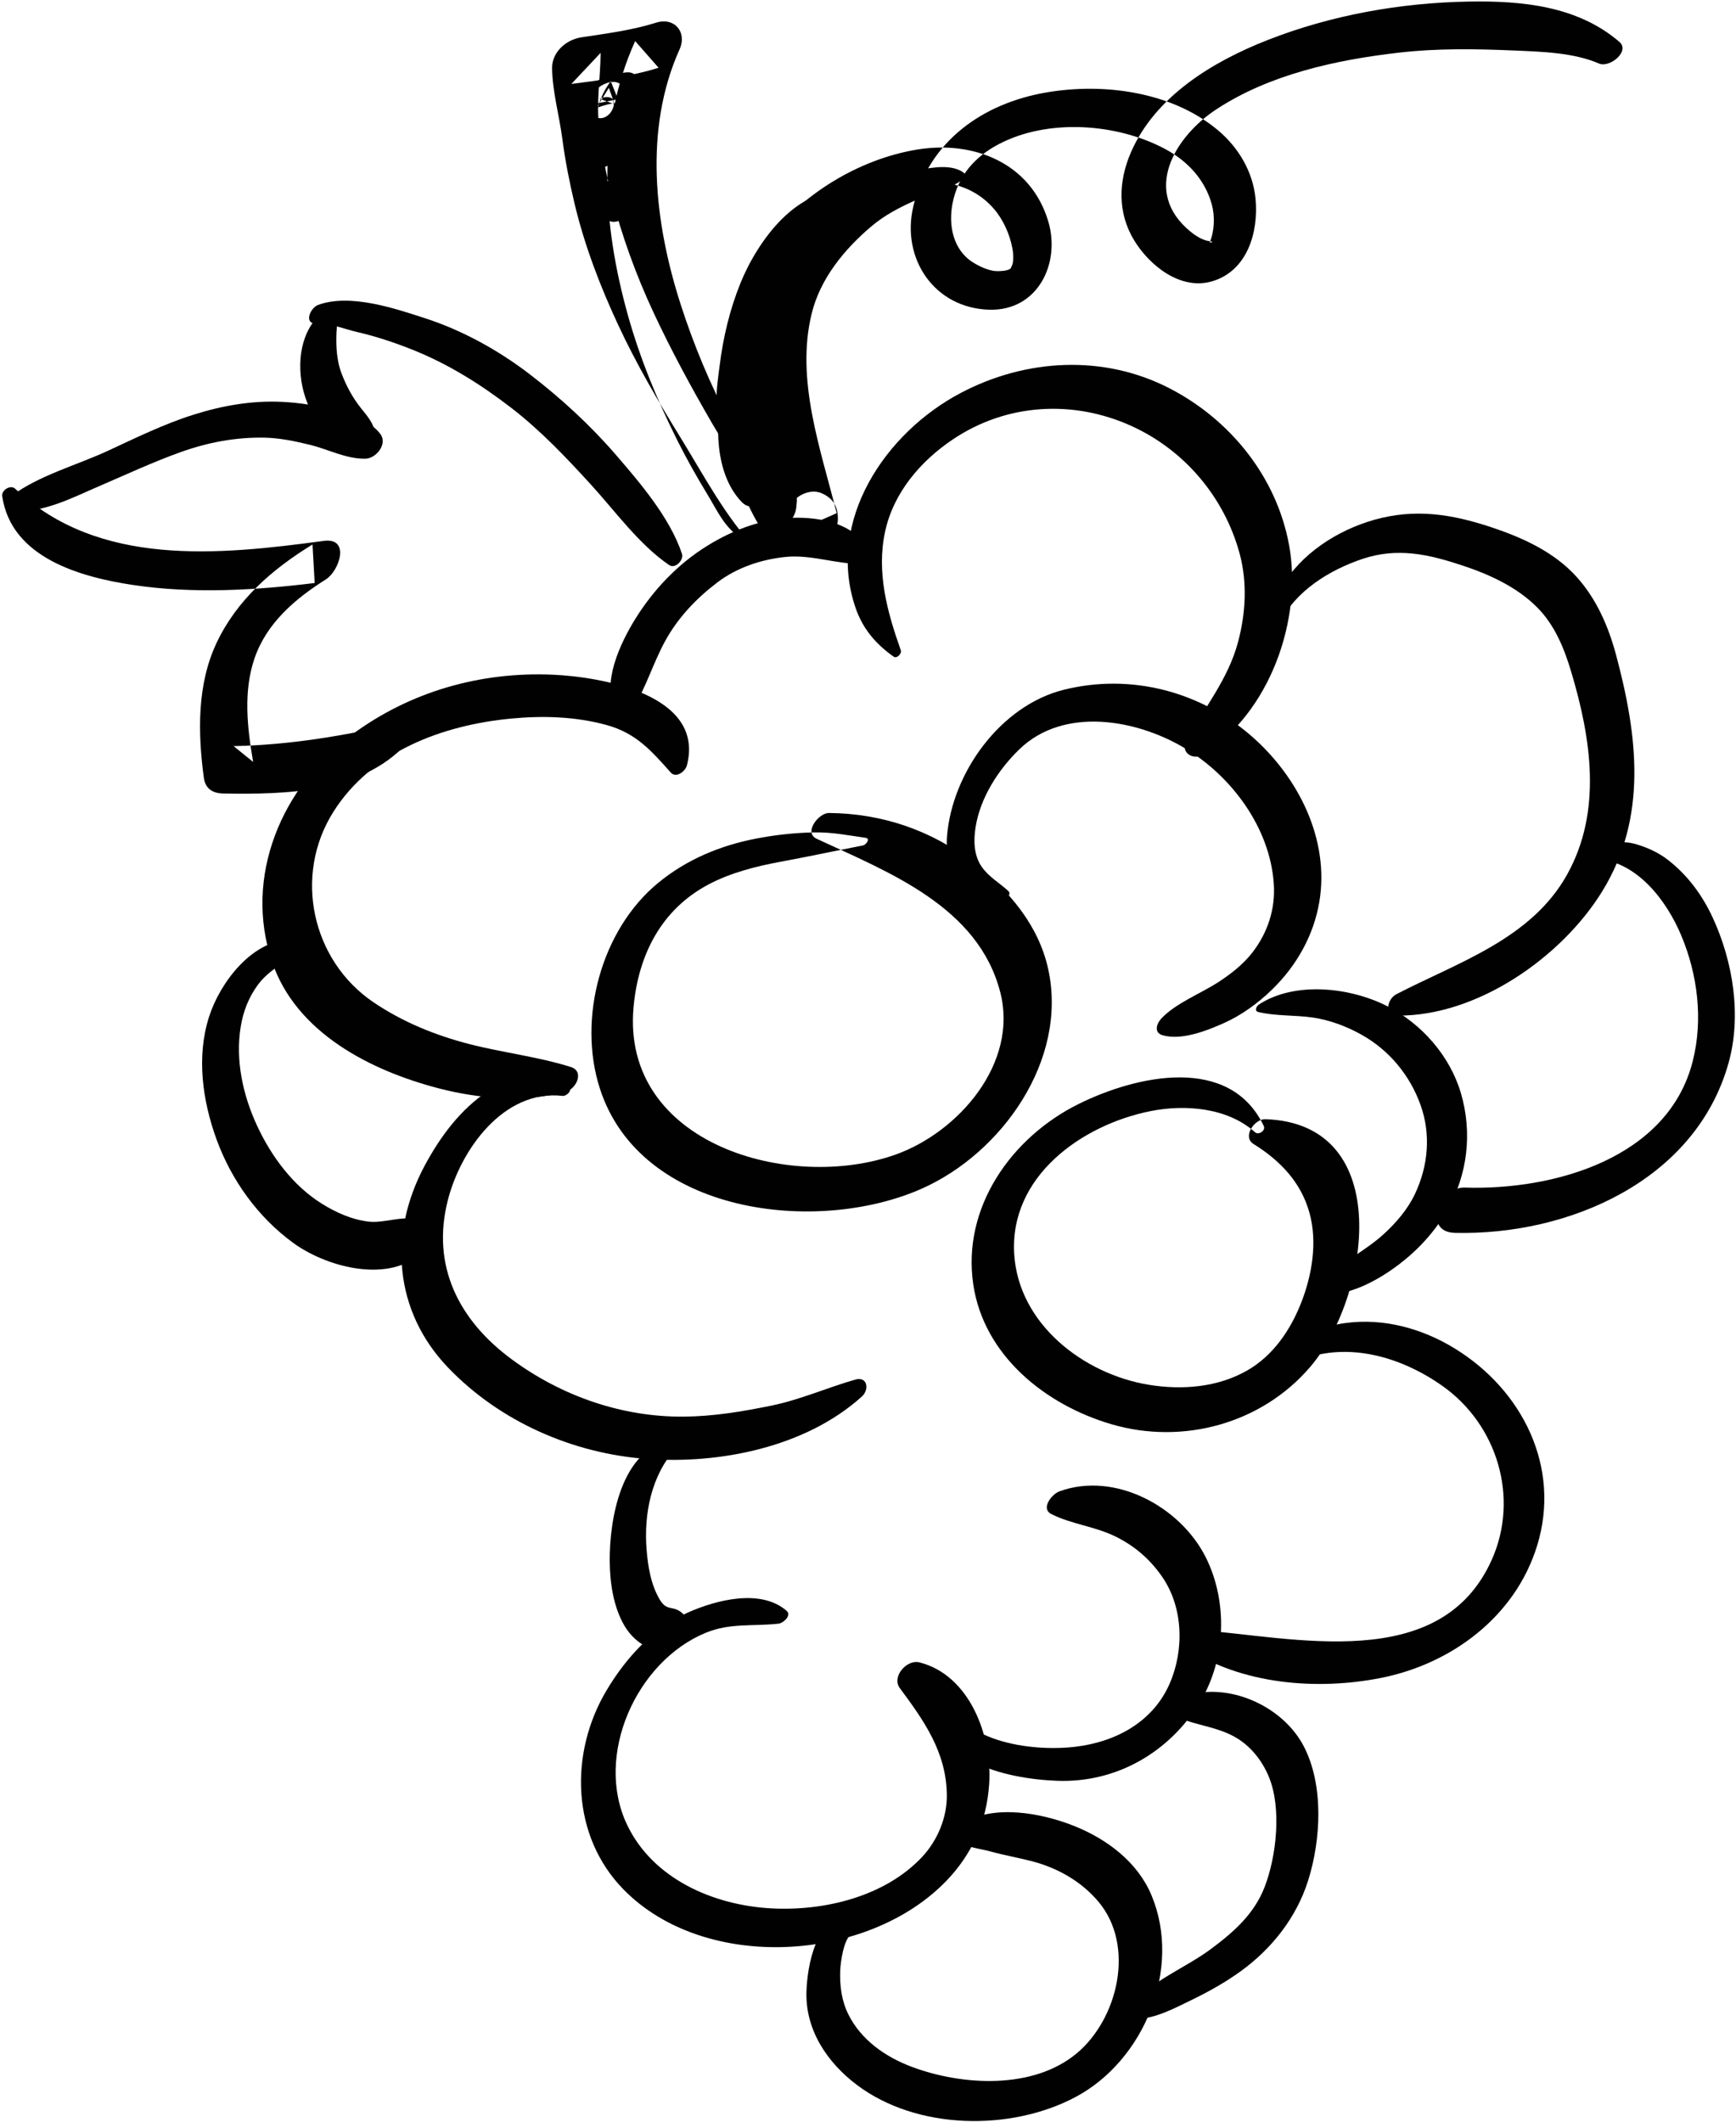 <?xml version="1.0" encoding="UTF-8"?>
<svg width="450px" height="550px" viewBox="0 0 450 550" version="1.1" xmlns="http://www.w3.org/2000/svg" xmlns:xlink="http://www.w3.org/1999/xlink">
    <!-- Generator: Sketch 41 (35326) - http://www.bohemiancoding.com/sketch -->
    <title>grape</title>
    <desc>Created with Sketch.</desc>
    <defs></defs>
    <g id="Page-1" stroke="none" stroke-width="1" fill="none" fill-rule="evenodd">
        <g id="Layer_1" transform="translate(-1703, -2737)" fill="#010101">
            <g id="Layer_1_3_">
                <g id="grape" transform="translate(1703, 2737)">
                    <path d="M233.498,168.552 C229.968,158.615 227.159,148.364 229.43,137.817 C231.615,127.673 238.676,119.454 247.124,113.817 C260.961,104.584 278.11,103.576 293.179,110.378 C307.025,116.628 317.392,128.897 321.336,143.523 C323.357,151.015 322.907,158.986 320.928,166.415 C318.32,176.201 312.175,183.398 307.516,192.096 C305.887,195.136 309.318,197.174 311.868,195.589 C329.088,184.881 337.723,160.641 334.139,141.23 C330.885,123.621 318.919,108.777 303.122,100.644 C285.991,91.823 265.924,92.989 249.093,101.834 C229.498,112.134 214.076,134.986 221.757,157.514 C223.627,162.998 226.967,166.89 231.616,170.209 C232.488,170.832 233.809,169.431 233.498,168.552 L233.498,168.552 Z" id="Shape"></path>
                    <path d="M331.757,161.503 C335.755,153.174 344.745,147.7 353.222,144.872 C362.235,141.865 370.235,143.667 378.993,146.56 C386.009,148.874 393.171,152.139 398.439,157.431 C403.037,162.048 405.464,168.064 407.298,174.204 C412.451,191.46 415.348,210.282 406.242,226.671 C396.915,243.46 377.895,249.459 361.968,257.727 C359.523,258.996 358.698,263.238 362.279,263.268 C382.898,263.435 404.763,248.19 415.316,231.07 C427.161,211.855 424.49,190.656 418.928,169.835 C416.956,162.451 413.869,155.293 408.706,149.565 C402.846,143.064 394.655,139.358 386.513,136.654 C376.23,133.24 366.756,131.776 356.209,134.754 C346.706,137.438 337.119,143.57 332.179,152.29 C330.596,155.084 329.854,158.234 329.332,161.394 C329.054,163.083 331.255,162.552 331.757,161.503 L331.757,161.503 Z" id="Shape"></path>
                    <path d="M225.357,143.606 C222.691,136.292 214.102,134.272 206.956,134.207 C198.489,134.13 190.376,137.113 183.246,141.541 C175.632,146.27 169.265,152.99 164.582,160.599 C160.834,166.688 155.863,177.045 159.487,184.18 C160.414,186.003 163.058,185.32 163.999,183.814 C167.453,178.283 169.307,171.836 172.457,166.106 C175.767,160.083 180.496,155.127 185.931,150.99 C190.998,147.135 197.303,145.025 203.575,144.378 C210.289,143.686 216.721,146.271 223.385,146.169 C224.528,146.15 225.775,144.752 225.357,143.606 L225.357,143.606 Z" id="Shape"></path>
                    <path d="M178.062,198.395 C182.803,179.999 155.743,175.447 143.303,174.903 C124.518,174.082 106.297,179.263 91.136,190.503 C73.038,203.92 63.089,227.182 70.49,249.236 C76.705,267.759 96.101,277.544 113.738,282.134 C124.285,284.879 136.016,285.77 146.589,283.046 C149.377,282.327 151.561,277.731 147.97,276.599 C139.462,273.917 130.417,272.908 121.718,270.669 C112.875,268.395 104.338,264.928 96.763,259.784 C80.837,248.971 76.003,227.042 86.368,210.528 C96.251,194.782 114.742,187.983 132.387,186.284 C140.685,185.485 149.128,185.73 157.201,187.935 C164.884,190.033 168.82,194.607 173.879,200.27 C175.287,201.845 177.673,199.903 178.062,198.395 L178.062,198.395 Z" id="Shape"></path>
                    <path d="M327.295,358.967 C340.955,345.958 359.787,349.289 373.918,359.282 C388.181,369.368 393.835,388.305 386.715,404.282 C373.412,434.127 335.287,424.352 310.176,422.491 C308.069,422.335 304.852,425.405 307.375,427.095 C321.678,436.662 341.351,438.267 357.967,434.966 C376.328,431.32 392.826,419.019 398.464,400.628 C404.692,380.312 394.638,360.376 377.183,349.616 C368.683,344.377 358.655,341.609 348.704,342.976 C338.585,344.366 331.942,350.162 325.843,357.813 C324.958,358.92 326.36,359.858 327.295,358.967 L327.295,358.967 Z" id="Shape"></path>
                    <path d="M147.291,281.679 C143.71,279.631 141.465,278.643 137.184,278.699 C133.538,278.747 129.447,280.913 126.492,282.856 C119.326,287.568 114.052,294.752 110.055,302.219 C100.571,319.943 102.16,339.979 116.209,354.586 C129.639,368.551 148.448,376.784 167.657,378.198 C186.646,379.595 208.91,375.122 223.418,362.009 C225.385,360.232 224.887,356.72 221.714,357.627 C214.389,359.724 207.41,362.86 199.907,364.386 C192.335,365.924 184.935,367.172 177.178,367.23 C161.155,367.349 145.584,361.879 132.74,352.444 C118.892,342.271 111.739,328.123 116.094,311.087 C119.443,297.992 130.575,282.359 145.826,284.083 C146.902,284.203 148.658,282.46 147.291,281.679 L147.291,281.679 Z" id="Shape"></path>
                    <path d="M224.379,217.186 C219.796,216.54 215.701,215.687 211.02,215.78 C205.907,215.881 200.874,216.436 195.852,217.414 C186.579,219.222 177.959,222.828 170.624,228.854 C155.793,241.04 149.656,264.058 155.487,282.157 C166.019,314.847 211.767,320.186 238.928,308.136 C259.769,298.889 276.761,274.786 271.756,251.414 C269.277,239.838 261.562,230.855 252.448,223.743 C241.514,215.21 228.607,210.866 214.865,210.75 C212.229,210.729 208.221,215.822 211.7,217.438 C230.449,226.149 253.582,235.019 259.288,257.233 C264.014,275.629 248.469,293.43 232.262,299.257 C204.838,309.116 161.005,296.611 164.226,261.096 C165.456,247.533 171.4,235.784 183.622,229.293 C189.373,226.238 195.984,224.562 202.35,223.386 C209.511,222.064 216.586,220.548 223.699,219.163 C224.455,219.021 225.744,217.378 224.379,217.186 L224.379,217.186 Z" id="Shape"></path>
                    <path d="M326.179,262.343 C330.696,263.436 335.717,263.095 340.343,263.783 C344.781,264.445 349.003,266.039 352.91,268.217 C360.091,272.217 365.469,278.733 368.227,286.433 C370.962,294.067 370.217,302.216 366.799,309.473 C364.903,313.494 361.918,316.964 358.655,319.938 C354.047,324.138 348.315,326.899 343.804,331.102 C342.218,332.581 342.034,335.358 344.733,335.409 C350.724,335.52 357.899,331.376 362.548,327.842 C367.611,323.992 371.908,319.324 375.097,313.813 C380.451,304.554 381.701,293.625 378.694,283.383 C375.854,273.707 368.534,265.405 359.632,260.847 C350.086,255.956 335.736,254.281 326.335,260.387 C325.707,260.796 325.055,262.071 326.179,262.343 L326.179,262.343 Z" id="Shape"></path>
                    <path d="M203.905,417.568 C197.197,411.746 185.673,414.755 178.411,417.968 C169.307,421.995 162.285,429.732 157.27,438.118 C147.496,454.472 148.045,476.001 161.713,489.889 C182.859,511.376 225.049,508.717 245.401,487.477 C252.052,480.534 255.742,472.174 256.402,462.596 C257.264,450.121 251.399,434.231 238.318,430.93 C235.049,430.106 231.059,434.659 233.236,437.588 C239.594,446.151 245.282,454.223 245.437,465.249 C245.52,471.135 243.007,477.133 238.994,481.403 C229.318,491.697 213.588,495.449 199.899,494.701 C185.009,493.888 169.283,487.127 162.556,473.045 C153.969,455.067 164.962,430.661 182.949,423.256 C189.289,420.646 195.312,421.637 201.856,420.893 C202.995,420.765 205.299,418.778 203.905,417.568 L203.905,417.568 Z" id="Shape"></path>
                    <path d="M174.183,373.362 C160.965,375.466 157.958,394.022 158.05,404.744 C158.098,410.34 159.008,416.603 161.898,421.487 C164.811,426.414 170.965,430.216 175.9,425.061 C177.379,423.513 179.221,420.597 177.287,418.587 C174.613,415.812 173.027,418.013 171.042,414.695 C168.722,410.817 167.959,406.106 167.605,401.678 C166.871,392.492 168.805,382.581 175.068,375.579 C175.78,374.786 175.491,373.154 174.183,373.362 L174.183,373.362 Z" id="Shape"></path>
                    <path d="M242.309,438.693 C239.602,456.365 260.58,461.147 274.108,461.634 C289.471,462.188 303.194,454.168 311.075,441.203 C317.797,430.145 318.328,415.218 312.55,403.69 C305.965,390.553 288.984,381.346 274.596,386.609 C272.721,387.297 269.611,391.029 272.568,392.51 C277.881,395.17 283.962,395.695 289.371,398.412 C294.247,400.862 298.154,404.262 301.256,408.756 C306.772,416.747 306.98,427.819 303.164,436.51 C298.787,446.478 289.093,451.604 278.643,452.82 C267.123,454.159 247.804,451.549 244.48,437.993 C244.19,436.826 242.425,437.935 242.309,438.693 L242.309,438.693 Z" id="Shape"></path>
                    <path d="M327.598,291.911 C318.795,273.299 294.526,278.783 279.589,286.185 C262.233,294.787 249.337,312.927 252.282,332.927 C255.011,351.451 271.085,364.242 288.175,369.222 C306.688,374.616 327.009,369.034 339.571,354.409 C355.014,336.43 361.927,291.215 327.985,290.124 C325.183,290.034 321.938,294.687 324.94,296.557 C331.839,300.849 337.244,306.452 339.442,314.421 C341.539,322.022 340.106,330.545 337.269,337.752 C334.497,344.799 330.04,351.356 323.429,355.189 C315.716,359.66 306.414,360.394 297.772,358.973 C280.873,356.197 264.071,343.238 262.907,325.191 C261.602,304.97 280.381,291.595 298.264,288.027 C307.239,286.236 318.243,287.123 325.339,293.524 C326.247,294.342 328.141,293.058 327.598,291.911 L327.598,291.911 Z" id="Shape"></path>
                    <path d="M3.289,132.274 C10.531,133.386 19.159,128.83 25.644,126.05 C32.684,123.032 39.617,119.779 46.834,117.198 C53.889,114.677 61.091,113.308 68.593,113.455 C72.537,113.532 76.533,114.377 80.348,115.313 C85.19,116.501 89.657,118.977 94.701,118.906 C97.525,118.866 100.499,115.091 98.618,112.542 C95.843,108.783 90.614,107.608 86.315,106.328 C82.03,105.054 77.618,104.397 73.161,104.177 C65.279,103.785 57.561,105.153 50.065,107.529 C42.443,109.945 35.188,113.514 27.949,116.869 C19.917,120.592 10.153,123.211 3.051,128.504 C1.879,129.377 1.327,131.972 3.289,132.274 L3.289,132.274 Z" id="Shape"></path>
                    <path d="M0.574,128.625 C2.915,144.58 20.795,149.592 34.512,151.647 C49.983,153.967 66.1,153.037 81.569,151.13 C81.381,147.803 81.195,144.476 81.007,141.148 C70.661,147.475 61.475,155.427 56.191,166.544 C51.034,177.394 51.277,189.977 52.836,201.605 C53.223,204.491 55.148,205.655 57.911,205.698 C74.191,205.951 93.349,205.574 105.245,192.94 C107.484,190.562 107.212,186.595 103.14,187.528 C88.988,190.77 75.123,193.117 60.543,193.415 C62.234,194.779 63.926,196.144 65.618,197.509 C64.094,188.742 63.022,179.227 65.991,170.619 C69.139,161.488 76.522,155.196 84.47,150.198 C87.973,147.995 90.892,139.271 83.909,140.215 C56.714,143.893 25.509,147.079 3.936,126.694 C2.734,125.559 0.342,127.053 0.574,128.625 L0.574,128.625 Z" id="Shape"></path>
                    <path d="M86.262,79.003 C79.177,83.028 76.963,90.802 78.122,98.778 C79.242,106.489 85.358,117.807 94.628,115.838 C95.979,115.552 97.377,113.875 97.235,112.465 C96.964,109.773 95.169,107.811 93.519,105.742 C91.361,103.034 89.788,100.056 88.545,96.842 C86.608,91.825 87.042,85.083 87.92,79.931 C88.099,78.889 87.055,78.553 86.262,79.003 L86.262,79.003 Z" id="Shape"></path>
                    <path d="M82.09,83.863 C85.383,83.672 89.289,85.312 92.48,86.048 C97.476,87.199 102.269,88.796 107.028,90.7 C116.277,94.401 124.626,99.651 132.497,105.707 C140.097,111.556 146.705,118.538 153.154,125.595 C159.458,132.492 165.714,141.223 173.471,146.489 C175.047,147.559 177.303,145.145 176.784,143.582 C173.697,134.287 165.969,125.224 159.646,117.902 C152.969,110.173 145.359,103.186 137.261,96.978 C129.238,90.827 119.888,85.646 110.258,82.52 C102.315,79.941 90.802,76.031 82.495,79.03 C80.382,79.79 78.606,84.065 82.09,83.863 L82.09,83.863 Z" id="Shape"></path>
                    <path d="M201.622,124.362 C202.876,108.952 197.558,93.735 199.708,78.379 C200.919,69.728 206.525,63.269 213.152,57.99 C224.598,48.874 246.074,40.961 257.563,54.052 C260.02,56.85 261.762,60.747 262.432,64.403 C262.657,65.625 262.745,66.903 262.544,68.131 C262.404,68.986 261.627,69.959 262.202,69.372 C261.886,69.694 261.786,69.776 261.158,69.995 C260.656,70.17 259.756,70.276 258.609,70.293 C256.625,70.323 254.119,69.211 252.25,68.047 C247.011,64.784 245.809,58.343 246.92,52.697 C248.324,45.568 252.654,40.641 258.935,37.351 C271.682,30.672 289.505,31.957 301.952,38.587 C307.821,41.713 312.358,46.548 314.128,53.03 C314.956,56.066 314.816,59.988 313.563,62.863 C313.544,62.906 315.23,62.748 313.456,62.512 C311.738,62.283 309.988,61.169 308.671,60.102 C295.817,49.693 304.546,35.404 315.296,28.342 C329.104,19.272 346.333,15.529 362.517,13.66 C372.571,12.5 382.532,12.658 392.612,13.099 C399.685,13.409 407.917,13.621 414.499,16.475 C417.216,17.653 422.645,13.319 419.751,10.838 C408.871,1.513 394.541,0.178 380.747,0.407 C363.098,0.701 345.073,3.906 328.624,10.364 C314.405,15.946 299.473,24.908 293.145,39.513 C289.88,47.048 289.648,55.165 293.994,62.305 C297.975,68.846 306.025,75.33 314.19,72.926 C323.377,70.221 326.279,60.117 325.455,51.52 C324.779,44.466 320.999,38.165 315.617,33.682 C303.73,23.779 286.149,21.419 271.291,23.955 C254.756,26.777 240.708,36.605 236.738,53.519 C233.541,67.139 242.301,79.915 256.474,80.286 C269.039,80.614 274.92,68.26 271.761,57.499 C267.269,42.198 252.322,36.331 237.609,38.791 C222.367,41.342 207.5,50.563 198.304,62.958 C184.491,81.579 194.641,105.312 197.025,125.835 C197.385,128.983 201.446,126.526 201.622,124.362 L201.622,124.362 Z" id="Shape"></path>
                    <path d="M220.42,496.89 C211.401,496.531 209.258,509.777 209.046,516.261 C208.721,526.24 214.49,534.738 222.158,540.498 C237.721,552.191 261.971,552.513 278.742,543.636 C296.598,534.183 306.422,510.298 298.492,491.316 C294.888,482.694 286.953,476.753 278.512,473.37 C270.09,469.995 257.672,467.635 249.429,472.669 C247.812,473.656 246.683,475.872 248.448,477.253 C250.659,478.983 254.073,479.205 256.746,479.949 C260.28,480.932 263.916,481.553 267.468,482.475 C274.105,484.199 280.275,487.685 284.709,492.942 C294.337,504.351 289.815,523.307 279.144,532.248 C267.804,541.748 249.434,540.672 236.383,535.793 C229.52,533.228 223.183,528.81 219.877,522.118 C218.13,518.583 217.658,514.719 217.797,510.826 C217.873,508.7 218.685,502.733 220.673,501.381 C222.452,500.167 223.464,497.013 220.42,496.89 L220.42,496.89 Z" id="Shape"></path>
                    <path d="M307.411,445.995 C311.714,447.451 315.959,447.969 320.019,450.224 C324.123,452.507 327.141,456.334 328.915,460.62 C332.244,468.669 330.901,481.155 327.815,489.154 C325.11,496.172 319.772,500.865 313.885,505.242 C307.304,510.135 298.766,513.288 293.383,519.607 C292.09,521.125 292.727,523.425 294.876,523.355 C299.663,523.194 304.62,520.513 308.851,518.46 C313.331,516.286 317.673,513.866 321.705,510.933 C329.738,505.084 336.025,497.097 339.058,487.579 C342.434,476.979 343.206,462.677 337.914,452.603 C332.721,442.715 319.779,436.532 308.865,439.194 C305.84,439.935 303.709,444.744 307.411,445.995 L307.411,445.995 Z" id="Shape"></path>
                    <path d="M413.51,222.61 C424.291,223.174 432.001,233.437 435.792,242.464 C440.082,252.682 441.511,264.324 438.779,275.108 C432.372,300.401 402.55,308.601 379.658,307.851 C373.086,307.636 368.636,319.388 377.141,319.591 C406.648,320.292 439.488,306.067 448.054,275.614 C451.514,263.315 449.242,249.246 443.937,237.82 C441.206,231.938 437.4,226.798 432.262,222.834 C429.87,220.989 427.109,219.753 424.236,218.877 C420.84,217.842 418.173,218.508 414.809,218.809 C413.167,218.955 411.073,222.482 413.51,222.61 L413.51,222.61 Z" id="Shape"></path>
                    <path d="M75.875,243.512 C65.436,243.467 57.04,254.684 54.194,263.566 C50.876,273.923 52.481,285.36 56.143,295.399 C59.998,305.962 66.838,315.461 75.904,322.12 C84.284,328.275 99.709,332.579 108.605,325.37 C111.706,322.857 112.583,317.457 108.023,316.157 C104.201,315.068 99.532,317.171 95.451,316.663 C91.115,316.123 87.192,314.363 83.508,312.083 C75.917,307.385 70.255,299.662 66.567,291.661 C62.94,283.797 60.984,274.772 62.398,266.143 C63.044,262.195 64.435,258.612 66.789,255.369 C69.415,251.75 73.258,249.857 76.66,247.152 C78.127,245.984 78.062,243.521 75.875,243.512 L75.875,243.512 Z" id="Shape"></path>
                    <path d="M200.86,139.319 C197.155,128.751 190.061,119.197 184.466,109.534 C179.07,100.211 173.924,90.717 169.373,80.949 C164.846,71.235 161.185,61.142 158.519,50.761 C157.015,44.906 155.985,38.936 155.292,32.934 C154.539,26.4 155.649,20.218 155.689,13.704 C153.161,16.392 150.632,19.078 148.105,21.765 C155.709,20.771 163.371,19.86 170.716,17.567 C168.693,15.26 166.668,12.954 164.644,10.648 C154.456,33.236 156.23,58.311 162.746,81.656 C165.881,92.889 170.361,103.741 175.575,114.159 C177.951,118.907 180.562,123.536 183.319,128.073 C185.956,132.413 188.029,137.271 192.592,139.748 C196.365,141.796 203.029,137.269 202.143,132.88 C201.192,128.16 198.762,125.517 196.226,121.552 C193.726,117.641 191.462,113.585 189.29,109.485 C184.109,99.7 179.829,89.441 176.439,78.904 C169.645,57.788 166.824,33.585 176.154,12.795 C178.16,8.324 174.831,4.385 170.082,5.876 C163.78,7.856 157.206,8.685 150.694,9.679 C146.749,10.281 143.037,13.498 143.11,17.739 C143.214,23.852 144.971,29.917 145.766,35.99 C146.505,41.636 147.61,47.229 148.928,52.766 C151.531,63.687 155.57,74.218 160.307,84.375 C164.989,94.411 170.578,103.969 176.376,113.392 C182.417,123.208 188.222,134.289 196.237,142.62 C198.106,144.554 201.661,141.6 200.86,139.319 L200.86,139.319 Z" id="Shape"></path>
                    <path d="M250.154,45.06 C247.195,42.422 241.75,43.365 238.18,44.07 C233.165,45.061 228.444,47.373 224.117,50.039 C214.392,56.032 206.538,65.255 201.676,75.538 C192.02,95.963 199.747,118.126 203.61,138.897 C205.264,147.798 217.19,141.38 217.194,134.543 C217.196,131.313 216.024,129.242 213.061,127.891 C209.475,126.254 204.577,129.334 203.995,133.159 C203.702,135.086 203.557,136.951 203.61,138.898 C208.033,136.941 212.457,134.985 216.881,133.028 C212.738,116.429 206.188,98.521 210.397,81.311 C212.625,72.2 218.864,64.618 225.868,58.683 C229.342,55.738 233.386,53.639 237.534,51.825 C241.609,50.043 246.377,49.057 249.894,46.281 C250.186,46.045 250.515,45.384 250.154,45.06 L250.154,45.06 Z" id="Shape"></path>
                    <path d="M221.578,51.05 C221.547,50.912 221.516,50.777 221.486,50.64 C221.378,50.155 220.785,49.778 220.33,49.711 C206.851,47.747 196.382,62.491 191.982,73.293 C189.176,80.18 187.428,87.537 186.528,94.905 C185.906,99.995 184.118,109.082 189.562,112.147 C190.924,112.915 192.637,111.917 193.483,110.845 C197.24,106.08 196.76,99.764 197.398,94.024 C198.108,87.618 199.3,81.144 201.481,75.065 C203.468,69.517 206.148,63.917 210.422,59.756 C212.439,57.792 222.266,54.125 221.578,51.05 L221.578,51.05 Z" id="Shape"></path>
                    <path d="M224.283,50.528 C213.804,53.418 205.517,64.783 200.494,73.756 C197.602,78.919 195.62,84.63 194.223,90.362 C193.31,94.105 191.627,101.467 195.953,103.633 C196.795,104.054 197.953,103.737 198.598,103.082 C201.821,99.805 202.108,95.429 202.954,91.09 C203.944,86.02 205.648,81.253 207.894,76.611 C210.129,71.993 213.06,67.852 216.265,63.866 C219.258,60.145 223.102,57.293 226.209,53.697 C227.631,52.052 226.356,49.956 224.283,50.528 L224.283,50.528 Z" id="Shape"></path>
                    <path d="M211.727,56.956 C201.912,63.533 197.086,74.301 194.881,85.606 C193.716,91.582 193.336,97.727 193.089,103.799 C192.918,108.019 191.668,116.604 195.124,119.718 C196.442,120.906 198.506,120.179 199.442,118.821 C202.155,114.884 201.653,109.875 201.752,105.275 C201.868,99.895 201.992,94.508 202.571,89.154 C203.749,78.271 207.113,68.181 214.062,59.616 C215.493,57.855 213.681,55.647 211.727,56.956 L211.727,56.956 Z" id="Shape"></path>
                    <path d="M200.909,72.913 C193.916,80.745 189.498,89.887 187.333,100.184 C185.353,109.602 185.107,122.809 192.375,130.251 C193.496,131.399 195.155,131.597 196.638,131.086 C196.894,130.998 197.151,130.91 197.407,130.822 C200.21,129.86 204.798,122.473 199.258,122.185 C199.195,122.207 199.133,122.231 199.07,122.253 C198.359,121.354 197.016,121.93 196.313,122.477 C196.672,122.352 197.032,122.227 197.391,122.102 C198.404,122.463 199.415,122.824 200.428,123.185 C195.747,115.926 194.779,108.041 195.72,99.502 C196.632,91.243 198.948,81.376 203.894,74.523 C205.644,72.102 202.527,71.102 200.909,72.913 L200.909,72.913 Z" id="Shape"></path>
                    <path d="M193.621,87.388 C186.344,103.137 187.943,121.834 197.008,136.576 C199.963,141.381 208.841,133.833 205.797,128.863 C204.927,127.442 204.292,126.384 203,125.318 C202.025,124.514 200.682,124.982 199.973,125.947 C198.597,127.821 197.686,129.73 196.708,131.844 C199.939,131.186 203.171,130.528 206.402,129.869 C199.162,117.287 194.289,102.186 197.35,87.561 C197.89,84.982 194.365,85.777 193.621,87.388 L193.621,87.388 Z" id="Shape"></path>
                    <path d="M195.244,101.318 C191.384,112.274 192.806,123.107 196.807,133.862 C197.207,134.937 198.27,135.822 199.422,135.961 C199.88,136.017 200.338,136.071 200.795,136.127 C202.876,136.378 204.661,135.1 205.612,133.319 C208.176,128.521 204.988,124.717 203.084,120.161 C200.627,114.282 198.964,107.935 199.761,101.529 C200.137,98.505 196.019,99.116 195.244,101.318 L195.244,101.318 Z" id="Shape"></path>
                    <path d="M155.566,25.533 C155.518,25.555 155.47,25.578 155.423,25.6 C156.661,26.052 157.901,26.503 159.138,26.955 C158.922,25.488 158.263,24.174 157.83,22.766 C156.746,24.508 155.662,26.248 154.578,27.991 C156.625,27.289 158.358,26.7 160.556,26.665 C159.811,24.795 159.067,22.926 158.322,21.056 C153.177,27.841 153.858,36.135 153.775,44.203 C153.713,50.111 162.943,45.989 163.03,41.236 C163.134,35.512 162.965,29.886 162.081,24.22 C161.193,18.522 153.619,22.024 152.82,26.091 C151.033,35.184 150.269,48.471 156.481,56.161 C159.811,60.285 165.704,53.995 164.866,50.176 C164.02,46.322 162.258,42.811 161.589,38.858 C160.825,34.337 161.065,29.817 161.986,25.349 C158.899,25.973 155.811,26.596 152.724,27.22 C153.543,32.854 153.662,38.52 153.776,44.203 C156.861,43.215 159.946,42.225 163.031,41.236 C162.886,36.06 161.5,28.995 164.484,24.384 C165.891,22.206 165.838,18.358 162.249,18.774 C158.982,19.153 156.081,20.058 153.308,21.854 C151.56,22.987 149.879,25.361 151.39,27.364 C152.417,28.725 153.258,30.176 155.018,30.572 C157.175,31.06 158.992,28.873 159.141,26.954 C159.144,26.915 159.148,26.877 159.151,26.838 C159.305,24.8 156.72,24.981 155.566,25.533 L155.566,25.533 Z" id="Shape"></path>
                    <path d="M261.364,230.97 C258.999,228.778 256.241,227.311 254.391,224.565 C252.407,221.617 252.345,217.832 252.882,214.455 C254.099,206.799 258.742,199.559 264.233,194.241 C275.706,183.134 294.459,186.429 306.985,193.872 C319.281,201.178 329.219,214.601 330.19,229.129 C330.626,235.65 328.61,241.792 324.63,246.927 C322.246,250.002 319.031,252.51 315.786,254.611 C311.134,257.624 304.837,260.015 301.066,263.991 C299.816,265.309 299.015,267.678 301.34,268.355 C306.22,269.778 312.742,267.227 317.206,265.234 C321.894,263.141 326.278,259.932 329.929,256.339 C336.146,250.224 340.533,242.442 341.989,233.806 C344.718,217.589 336.531,201.48 324.57,190.963 C311.185,179.194 293.107,174.49 275.777,178.799 C259.329,182.888 246.779,200.351 245.474,216.845 C244.805,225.311 250.439,234.675 259.9,233.346 C260.728,233.231 262.339,231.874 261.364,230.97 L261.364,230.97 Z" id="Shape"></path>
                </g>
            </g>
        </g>
    </g>
</svg>
